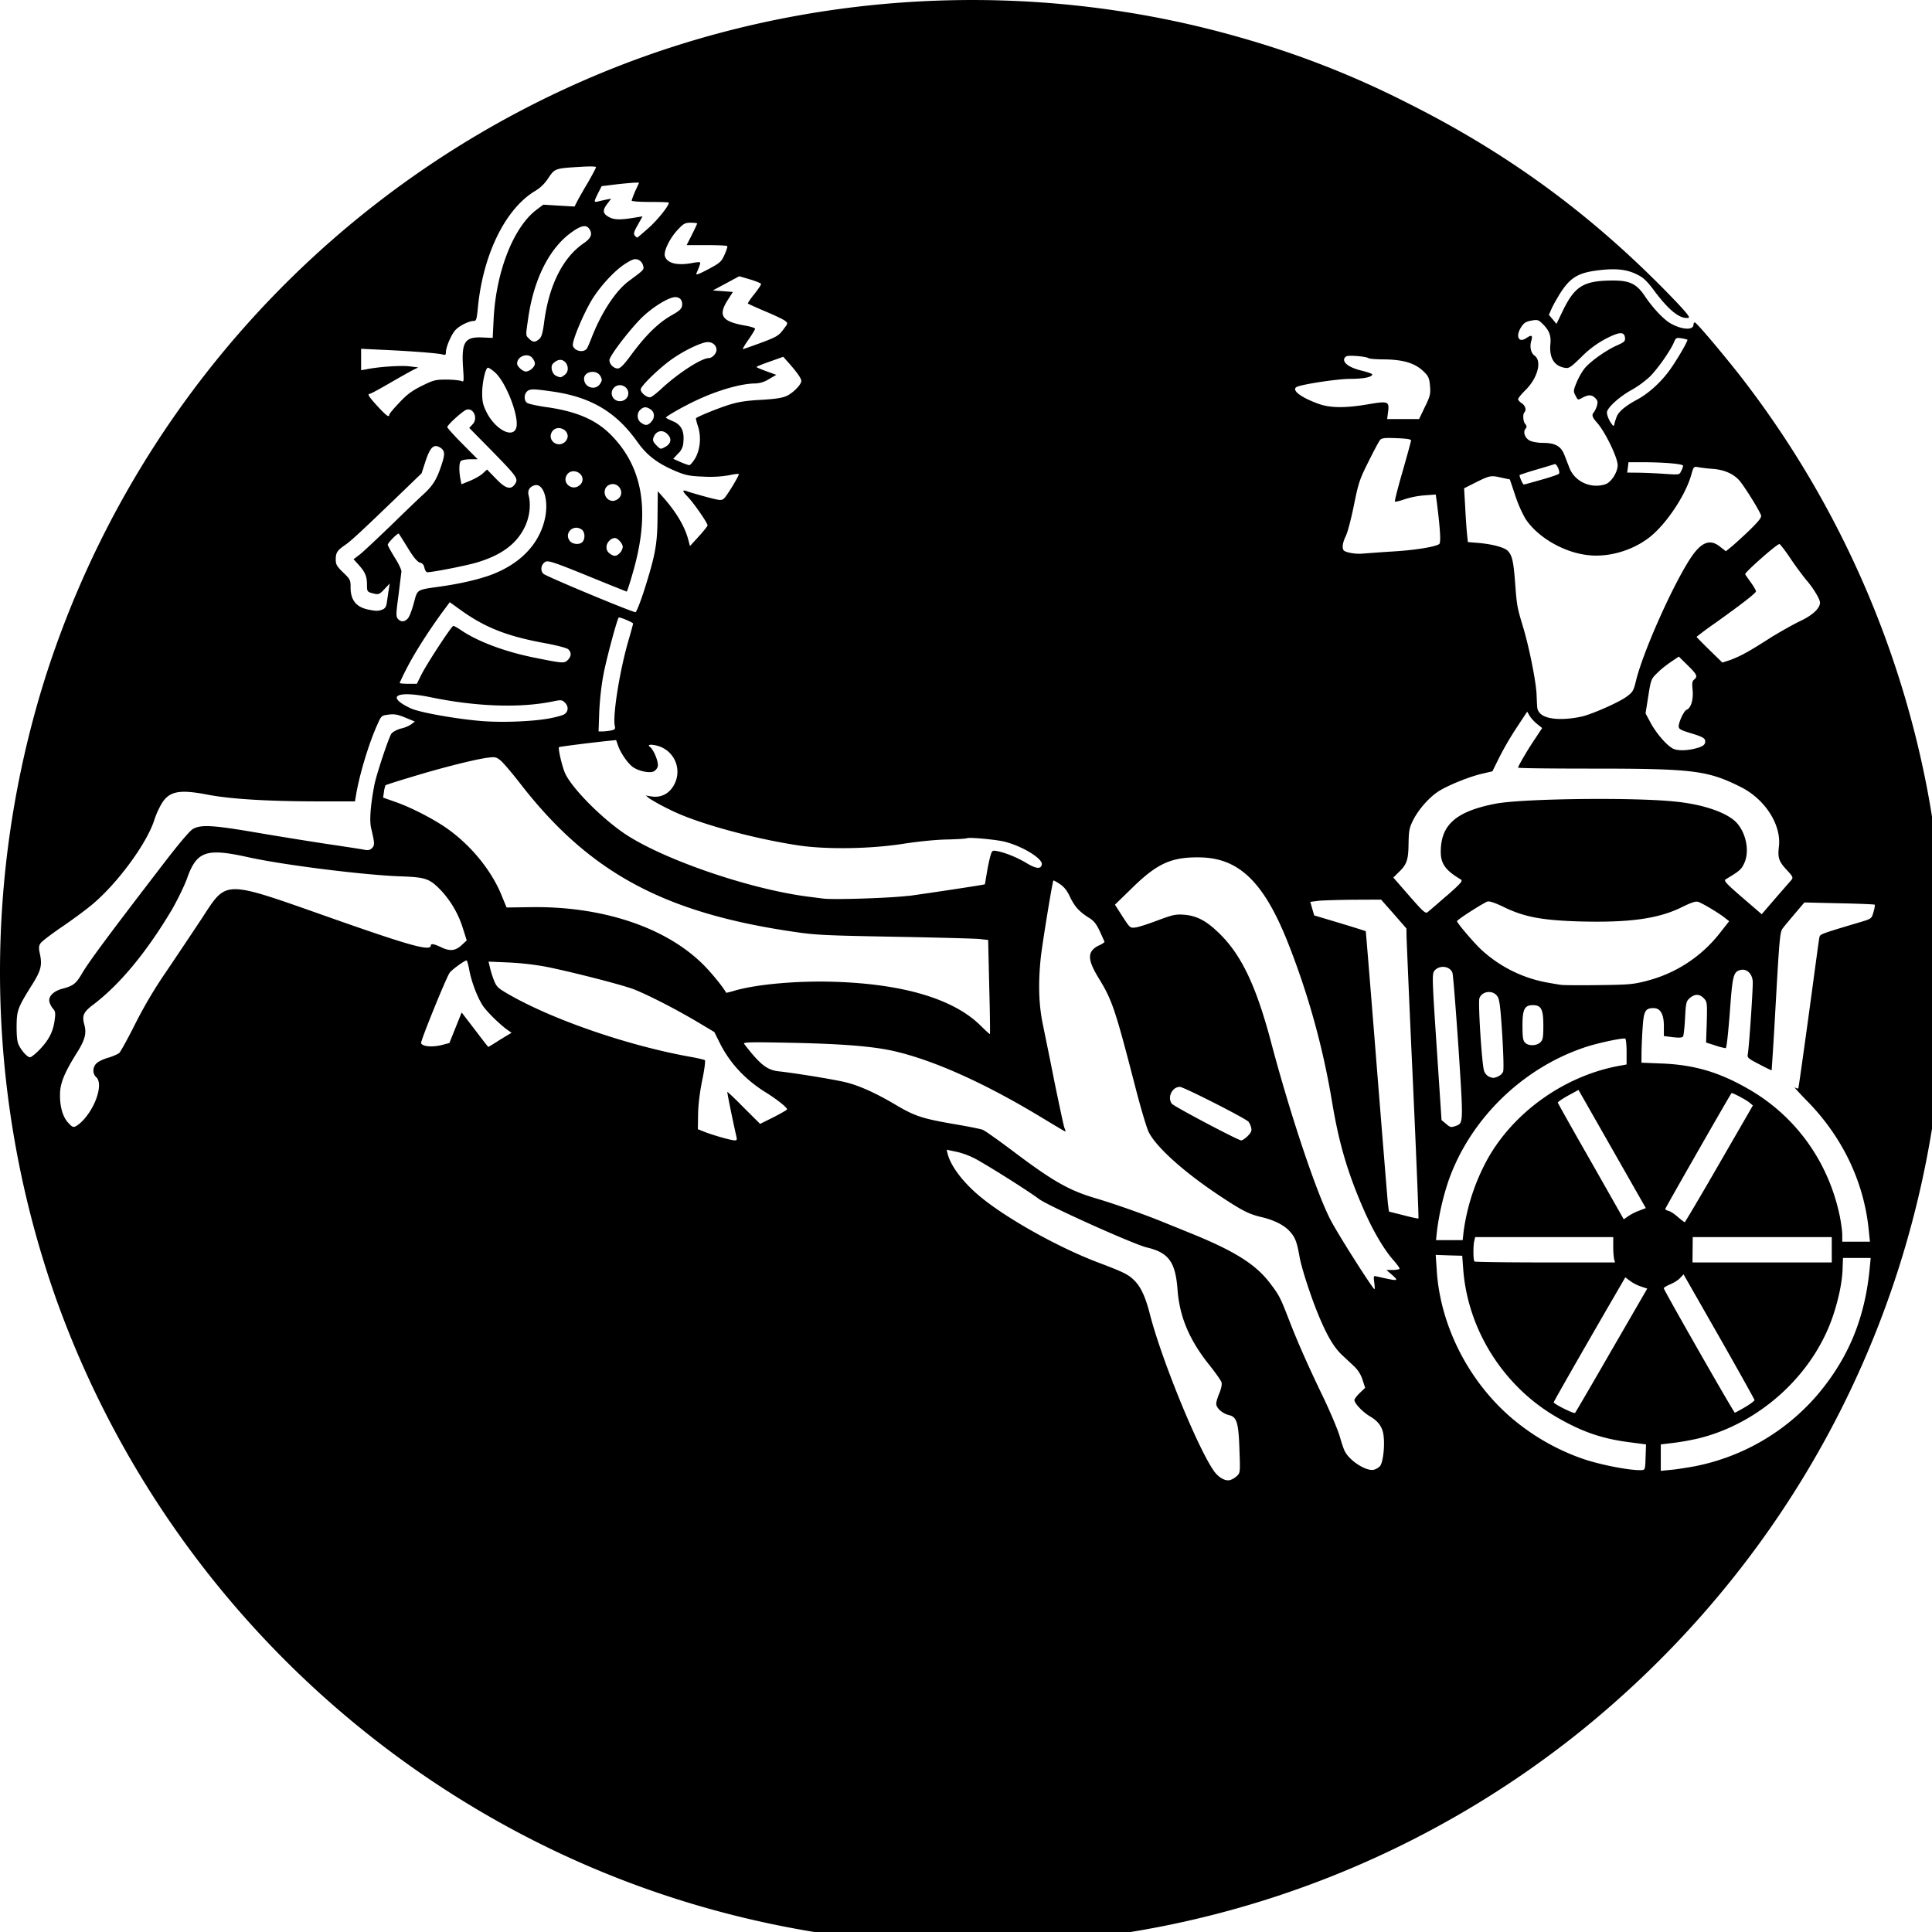 <svg xmlns="http://www.w3.org/2000/svg" width="64pt" height="64pt" viewBox="0 0 64 64"><path d="M30.457 64.387c-5.539-.328-10.73-1.973-15.34-4.867A32.351 32.351 0 0 1 1.895 43.129a32.474 32.474 0 0 1-.43-20.574 32.262 32.262 0 0 1 18.55-20.176C26.66-.34 34.192-.742 41.099 1.246a30.4 30.4 0 0 1 5.492 2.149c3.3 1.648 6.023 3.632 8.597 6.253.637.653.813.864.75.88-.273.05-.624-.22-1.097-.84-.27-.368-.395-.489-.602-.59-.343-.176-.71-.215-1.281-.145-.668.078-.934.235-1.262.742-.113.18-.246.414-.297.528l-.09.207.126.148.125.152.222-.46c.387-.79.684-.973 1.625-.977.567-.004.793.102 1.059.484.277.418.629.79.863.93.379.219.77.242.77.047 0-.04.023-.074.043-.074.054 0 .886.984 1.504 1.77a32.183 32.183 0 0 1 6.207 13.753c.765 4.094.75 8.227-.047 12.266-1.473 7.465-5.52 14.117-11.5 18.922a32.143 32.143 0 0 1-7.832 4.617 31.98 31.98 0 0 1-9.559 2.304c-1.11.094-3.45.133-4.457.075zm10.512-15.489c.113-.105.117-.117.09-.843-.028-.922-.086-1.114-.34-1.176-.219-.05-.43-.234-.43-.379 0-.055.043-.21.102-.344.062-.148.093-.293.074-.363-.016-.059-.2-.32-.403-.574-.66-.824-.984-1.59-1.054-2.485-.067-.93-.293-1.238-1.016-1.41-.433-.101-3.273-1.379-3.574-1.605-.3-.227-1.367-.907-1.988-1.266a2.684 2.684 0 0 0-.735-.297l-.336-.07.032.133c.097.39.48.91 1.015 1.367.867.742 2.664 1.75 4.04 2.262.761.289.933.37 1.128.566.223.223.371.55.516 1.113.375 1.47 1.562 4.387 2.11 5.184.155.23.394.367.554.316a.607.607 0 0 0 .215-.129zm4.746-.332c.097-.113.16-.64.12-.984-.03-.3-.163-.488-.44-.656-.243-.137-.528-.438-.528-.547 0-.035.078-.14.176-.234l.18-.172-.086-.262a1.056 1.056 0 0 0-.27-.441l-.398-.372c-.258-.238-.477-.593-.742-1.214-.262-.602-.61-1.657-.68-2.063-.082-.465-.14-.629-.313-.82-.187-.215-.53-.387-.953-.485-.41-.097-.633-.21-1.37-.699-1.2-.793-2.141-1.644-2.368-2.137-.07-.156-.246-.753-.398-1.332-.7-2.714-.797-3.007-1.243-3.734-.39-.637-.39-.894-.011-1.09a.724.724 0 0 0 .199-.117c0-.012-.07-.164-.153-.348-.117-.25-.199-.355-.359-.453-.324-.203-.473-.367-.629-.687-.101-.219-.199-.34-.34-.434-.109-.074-.207-.125-.214-.117-.032.035-.375 2.133-.418 2.559-.09.84-.067 1.574.074 2.234.066.328.246 1.195.39 1.93.153.738.293 1.398.317 1.464.031.07.043.13.035.13-.012 0-.387-.223-.832-.493-1.84-1.11-3.508-1.86-4.809-2.164-.71-.168-1.75-.25-3.48-.285-1.348-.027-1.57-.02-1.52.039.52.676.754.863 1.137.906.625.07 1.91.282 2.254.371.445.114.973.352 1.633.743.625.37.879.453 1.914.632.465.078.894.164.965.192.07.027.5.332.965.68 1.363 1.03 1.894 1.331 2.804 1.597.578.172 1.504.496 2.153.758l1.097.445c1.364.563 2.043.996 2.504 1.61.293.386.332.46.598 1.144.297.774.636 1.54 1.156 2.621.246.512.492 1.102.55 1.305.056.2.13.426.169.492.16.317.707.664.957.61a.462.462 0 0 0 .207-.122zm8.797-.296l.015-.422-.48-.063c-.969-.117-1.656-.355-2.531-.87-1.727-1.02-2.887-2.868-3.043-4.845l-.035-.472-.438-.012-.441-.016.035.508c.12 1.934 1.16 3.879 2.718 5.09a7.373 7.373 0 0 0 2.106 1.152c.586.203 1.57.395 1.957.38.121-.009.125-.016.137-.43zm1.64.3a7.17 7.17 0 0 0 4.055-2.367c1.027-1.215 1.574-2.539 1.73-4.2l.032-.331h-.918l-.012.344c-.012.433-.125.988-.312 1.554-.645 1.942-2.391 3.551-4.414 4.067-.215.054-.59.125-.844.156l-.453.055v.875l.332-.032c.183-.015.543-.074.804-.12zm-2.765-3.843l1.18-2.04-.208-.07a1.335 1.335 0 0 1-.363-.187l-.156-.117-.121.21c-.926 1.59-2.25 3.899-2.25 3.93 0 .055.664.387.707.352.02-.024.566-.957 1.21-2.078zm4.422 1.886c.168-.101.312-.207.312-.234-.004-.027-.531-.973-1.176-2.106l-1.175-2.058-.114.12c-.058.067-.21.161-.324.208-.121.05-.215.11-.219.129 0 .058 2.32 4.125 2.356 4.125.015 0 .164-.082.34-.184zm-12.286-4.129c-.027-.222-.023-.226.09-.199.719.164.739.16.508-.047l-.195-.168h.203c.11 0 .215-.02.23-.035.02-.015-.074-.148-.203-.293-.297-.336-.644-.918-.945-1.59-.547-1.238-.844-2.218-1.078-3.609a25.819 25.819 0 0 0-1.48-5.344c-.794-1.988-1.618-2.781-2.91-2.797-.938-.015-1.407.2-2.227 1l-.582.567.25.39c.25.383.25.387.433.364.102-.012.43-.118.735-.235.492-.183.593-.207.863-.187.41.031.719.183 1.129.574.758.715 1.254 1.738 1.758 3.633.664 2.508 1.558 5.152 2.011 5.972.309.567 1.371 2.227 1.418 2.227.012 0 .012-.098-.008-.223zm7.946-.773a2.524 2.524 0 0 1-.028-.422v-.309h-4.574l-.027.114c-.043.152-.04.656.004.695.015.016 1.07.031 2.343.031H53.5zm7.21-.309v-.422h-4.605l-.004.422-.004.418h4.614zm1.223-.675c-.16-1.59-.882-3.09-2.066-4.282-.258-.265-.43-.457-.379-.422.047.028.098.043.113.032.012-.012.164-1.11.348-2.442.18-1.324.332-2.468.348-2.539.027-.133-.032-.113 1.382-.535.348-.105.352-.11.414-.328.036-.117.051-.227.04-.242-.012-.012-.543-.035-1.176-.047l-1.153-.027-.312.367c-.172.203-.356.422-.406.492-.09.11-.11.332-.227 2.402-.043.766-.086 1.532-.14 2.297-.008.008-.192-.082-.415-.2-.363-.187-.398-.218-.375-.331.043-.234.176-2.2.164-2.41-.019-.266-.203-.43-.406-.38-.238.06-.265.177-.355 1.427-.059.734-.106 1.168-.137 1.164a2.17 2.17 0 0 1-.352-.094l-.296-.094.023-.672c.016-.64.012-.68-.098-.793-.14-.148-.296-.152-.464-.008-.118.102-.13.153-.157.66-.015.305-.047.579-.066.61-.024.043-.125.05-.336.027l-.3-.039v-.332c0-.394-.118-.593-.34-.593-.27 0-.325.093-.36.601-.02.254-.035.625-.04.832l-.003.375.676.027c1.086.043 1.918.293 2.894.86 1.559.902 2.637 2.418 3.004 4.215.04.207.078.476.078.601v.227h.918zm-13.418.07c.114-.84.38-1.645.786-2.39.886-1.594 2.609-2.798 4.425-3.11l.188-.035v-.414c0-.227-.02-.426-.043-.442-.063-.035-.926.145-1.356.293-2.066.696-3.785 2.38-4.5 4.414a8.672 8.672 0 0 0-.382 1.66l-.032.309h.883zm8.465-2.242l1.117-1.934-.109-.094c-.117-.097-.578-.34-.598-.316-.054.062-2.195 3.809-2.195 3.836 0 .02.05.055.113.066.063.016.2.106.305.203.113.094.207.168.227.172.011 0 .527-.867 1.14-1.933zm-10.144-2.703a889.377 889.377 0 0 1-.211-4.797l-.004-.297-.418-.48-.422-.477-.898.004c-.493.004-1.02.02-1.172.035l-.274.035.063.227.066.222.848.254c.465.14.851.262.86.27.003.004.167 1.992.359 4.418.195 2.43.363 4.515.378 4.64l.032.23.472.118c.262.07.489.117.504.11.012-.009-.07-2.036-.183-4.512zm7.5 4.25l.215-.082-2.23-3.915-.352.192c-.188.105-.34.21-.333.23.008.028.5.907 1.102 1.957l1.082 1.907.152-.106a1.85 1.85 0 0 1 .364-.183zm-29.907-2.434c-.125-.547-.316-1.484-.304-1.496.008-.008.258.226.547.523l.539.535.43-.214c.238-.121.445-.239.46-.262.028-.05-.328-.336-.715-.574-.675-.422-1.183-.97-1.515-1.637l-.176-.355-.617-.368c-.664-.39-1.516-.832-2.027-1.039-.352-.144-2.133-.601-2.977-.765-.398-.07-.8-.114-1.2-.133l-.66-.028.04.165c.02.093.074.285.129.425.09.235.128.278.449.465 1.449.848 3.957 1.715 6.02 2.09.273.047.511.102.53.121.02.016-.015.316-.09.668-.081.395-.132.82-.136 1.125l-.008.492.246.098c.297.113.852.27.977.273.062 0 .078-.023.058-.109zm16.934-.035c.117-.121.14-.176.113-.285a.536.536 0 0 0-.09-.192c-.132-.129-2.148-1.152-2.27-1.152-.257 0-.425.348-.265.559.07.09 2.196 1.214 2.297 1.214.035 0 .13-.062.215-.144zm-38.723-.39c.5-.4.844-1.317.579-1.56-.13-.117-.126-.335.015-.464.059-.059.23-.137.379-.18.152-.043.313-.117.367-.156.047-.047.285-.477.524-.953.293-.582.632-1.16 1.035-1.746.328-.485.847-1.262 1.156-1.727.875-1.332.656-1.332 4.383-.02 2.578.907 3.226 1.083 3.226.88 0-.067.114-.047.332.058.301.145.477.125.684-.063l.172-.16-.125-.394a3.264 3.264 0 0 0-.742-1.278c-.367-.375-.496-.418-1.29-.449-1.179-.035-3.913-.375-5.074-.633-1.406-.312-1.714-.207-2.039.715-.093.25-.316.707-.496 1.02-.847 1.422-1.738 2.496-2.633 3.168-.304.234-.351.351-.265.656.074.273.015.5-.25.918-.41.652-.559 1.016-.559 1.375-.008.41.094.754.27.941.156.172.187.176.351.051zm45.63.05c.238-.094.238-.094.074-2.602-.09-1.296-.176-2.406-.2-2.468-.09-.239-.465-.262-.61-.043-.066.101-.054.363.09 2.52l.16 2.405.138.114c.152.133.172.136.347.074zm1.378-1.633a.322.322 0 0 0 .176-.16c.023-.07.012-.555-.031-1.246-.059-.918-.09-1.156-.16-1.25-.149-.219-.504-.176-.594.062-.051.133.082 2.227.156 2.414a.345.345 0 0 0 .156.184c.14.055.153.055.297 0zM1.32 34.762c.297-.313.438-.582.489-.961.035-.239.023-.301-.047-.38a.62.62 0 0 1-.125-.233c-.043-.176.133-.356.425-.434.368-.098.454-.16.672-.535.22-.371.88-1.262 2.563-3.453.59-.774.984-1.243 1.094-1.305.257-.148.648-.129 2.023.105.66.114 1.727.286 2.36.383.636.094 1.23.184 1.312.203.11.02.18.004.238-.058.09-.09.09-.16-.027-.649-.063-.258-.027-.742.101-1.425.055-.313.473-1.579.567-1.715.039-.055.172-.13.305-.168a1.06 1.06 0 0 0 .355-.145l.117-.09-.312-.129c-.254-.105-.364-.125-.555-.101-.238.031-.242.031-.375.332-.281.617-.602 1.68-.71 2.36l-.032.183h-1.145c-1.742 0-3-.078-3.758-.227-.984-.187-1.304-.105-1.566.422a2.6 2.6 0 0 0-.176.418c-.242.758-1.164 2.027-1.992 2.746-.219.192-.695.543-1.05.785-.364.247-.688.493-.727.555-.063.094-.067.152-.016.383.07.348.024.531-.258.98-.492.786-.515.86-.52 1.399 0 .37.024.531.087.64.11.204.277.375.36.375.038 0 .183-.117.323-.261zm13.348-.153l.219-.058.406-1.012.434.566c.238.313.437.575.449.575.008 0 .187-.106.39-.239l.38-.23-.141-.098c-.246-.175-.664-.586-.805-.789-.18-.27-.379-.789-.453-1.183-.031-.176-.074-.325-.09-.325-.07 0-.504.317-.566.414-.133.211-.965 2.262-.942 2.325.043.117.383.144.719.054zm36.36-.082c.085-.086.097-.164.097-.566 0-.527-.07-.664-.348-.664-.273 0-.343.137-.343.672 0 .375.015.5.082.566.109.121.386.117.511-.008zm-18.258-1.84l-.036-1.55-.3-.032c-.164-.015-1.434-.05-2.817-.074-2.277-.043-2.59-.054-3.347-.168-4.286-.629-6.754-1.965-9.024-4.89-.273-.352-.57-.703-.656-.774-.14-.117-.188-.133-.414-.101-.39.043-1.535.332-2.508.629-.484.144-.883.273-.898.285-.024.07-.043.144-.051.218l-.028.192.41.144c.56.196 1.368.618 1.813.954.754.562 1.39 1.363 1.707 2.152l.16.39.805-.011c2.309-.035 4.379.633 5.633 1.828.289.27.734.812.836 1.008 0 .004.11-.02.242-.059.719-.219 2.086-.344 3.328-.305 2.3.07 3.973.57 4.86 1.454.16.156.296.285.308.277.008-.012 0-.715-.023-1.566zm21.78-.195a4.48 4.48 0 0 0 2.415-1.574l.316-.402-.136-.106c-.184-.152-.754-.492-.891-.535-.082-.027-.219.02-.516.164-.785.395-1.754.531-3.437.484-1.23-.039-1.797-.148-2.453-.46-.301-.149-.496-.215-.57-.2-.118.035-1.012.602-1.012.653 0 .058.543.699.797.937a4.37 4.37 0 0 0 2.23 1.102c.168.03.355.062.422.07.07.012.62.016 1.23.008 1.016-.012 1.153-.024 1.606-.14zm-6.632-2.812c.484-.426.547-.5.473-.547-.504-.297-.664-.52-.664-.914 0-.899.507-1.344 1.828-1.598.902-.168 4.566-.215 5.957-.066.914.093 1.687.36 2.004.687.324.344.445.942.27 1.34-.099.219-.15.266-.622.547-.07.047.023.144.555.605l.64.551.453-.527.532-.61c.062-.078.047-.113-.157-.332-.261-.28-.304-.398-.257-.785.078-.715-.461-1.554-1.258-1.957-1.106-.554-1.574-.613-4.957-.613-1.336 0-2.426-.012-2.426-.031 0-.051.3-.57.555-.946l.242-.367-.156-.125a1.277 1.277 0 0 1-.254-.27l-.086-.148-.356.54a10.21 10.21 0 0 0-.574.988l-.222.449-.336.078c-.414.094-1.122.379-1.438.578-.32.203-.672.605-.852.961-.128.258-.144.344-.152.789-.008.547-.058.688-.36.969l-.144.144.528.606c.43.492.535.594.597.547.043-.028.328-.278.633-.543zm-17.828 0c.664-.09 2.527-.371 2.535-.387.004-.008.031-.18.066-.383.032-.187.067-.37.118-.558.054-.18.062-.188.23-.157.273.055.652.207.965.395.32.195.484.207.508.043.027-.195-.657-.61-1.246-.754-.293-.07-1.164-.149-1.23-.113-.024.015-.313.035-.641.043-.348.003-.95.062-1.457.14-1.09.172-2.528.196-3.47.059-1.491-.223-3.359-.73-4.238-1.168a6.888 6.888 0 0 1-.714-.387l-.125-.101.183.03c.363.06.664-.128.809-.5a.89.89 0 0 0-.399-1.093c-.218-.129-.613-.164-.453-.047.13.098.293.512.258.649a.281.281 0 0 1-.144.168c-.149.058-.497-.02-.68-.149-.168-.125-.399-.45-.488-.703l-.067-.191-.297.03c-.625.067-1.578.188-1.593.204-.043.035.101.64.195.855.21.48 1.172 1.461 1.96 2 1.243.844 4.09 1.829 6.036 2.09l.547.07c.316.047 2.246-.015 2.832-.09zm26.183-4.918c.133-.043.2-.094.211-.164.02-.137-.043-.18-.496-.317-.316-.097-.379-.133-.379-.218 0-.149.176-.52.262-.551.145-.055.227-.336.2-.645-.024-.234-.016-.305.05-.355.125-.106.098-.164-.215-.473l-.293-.289-.261.176c-.164.113-.32.234-.461.375-.196.191-.203.215-.29.762l-.09.57.165.305c.195.363.55.773.758.867.171.078.535.058.84-.043zm-36.039-.563c.137-.027.157-.047.13-.164-.071-.36.179-1.898.468-2.863.078-.27.14-.5.14-.516 0-.035-.449-.226-.476-.199-.05.05-.367 1.215-.488 1.797-.082.406-.133.86-.156 1.3l-.024.676h.121c.07 0 .196-.015.285-.03zm-2.074-.394c.23-.04.477-.106.535-.145.14-.09.145-.273.008-.394-.086-.082-.125-.086-.379-.032-1.101.227-2.55.176-4.074-.14-1.125-.23-1.484-.024-.645.37.282.134 1.485.349 2.32.419.673.058 1.677.02 2.235-.078zm34.246-.07c.336-.079 1.227-.47 1.477-.657.203-.148.23-.195.308-.512.223-.941 1.207-3.152 1.801-4.062.363-.555.66-.668 1-.383l.18.14.215-.175c.117-.102.39-.348.597-.55.29-.286.375-.4.352-.466-.055-.168-.57-.992-.727-1.164-.203-.219-.5-.347-.882-.375a4.709 4.709 0 0 1-.465-.054c-.153-.028-.16-.024-.239.261-.171.606-.722 1.469-1.242 1.942-.531.488-1.355.773-2.082.718-.836-.058-1.758-.582-2.172-1.222a4.25 4.25 0 0 1-.336-.774l-.175-.52-.293-.062c-.336-.078-.371-.07-.86.172l-.363.184.035.59c.016.324.043.73.059.89l.031.301.379.031c.457.043.844.149.95.266.14.152.183.348.237 1.062.055.743.067.809.266 1.465.2.664.43 1.813.445 2.242.02.497.016.473.094.582.172.227.746.274 1.41.13zM13.95 22.366c.168-.344 1.008-1.633 1.067-1.633.023 0 .14.063.265.149.555.375 1.457.71 2.414.902.95.192.996.195 1.11.082.125-.125.129-.258.015-.36-.05-.042-.39-.132-.8-.206-1.211-.223-1.942-.508-2.73-1.07l-.392-.282-.226.305c-.469.637-.934 1.371-1.18 1.848-.09.171-.176.343-.254.523 0 .016.13.027.29.027h.28zm43.914-.758c.157-.086.524-.312.82-.504.301-.183.727-.425.95-.53.414-.196.656-.423.656-.614 0-.113-.242-.512-.465-.758-.172-.219-.34-.445-.496-.676-.183-.277-.36-.504-.383-.504-.09 0-1.164.95-1.133 1 .016.036.106.16.196.286.09.125.16.253.16.28 0 .056-.426.391-1.367 1.063a10.13 10.13 0 0 0-.602.446c0 .007.192.203.426.433l.43.418.265-.086a3.97 3.97 0 0 0 .543-.254zm-44.351-1.125c.05-.054.136-.28.195-.504.129-.468.063-.433.91-.554.633-.09 1.219-.227 1.63-.375 1.015-.375 1.66-1.07 1.82-1.953.101-.582-.079-1.102-.364-1.02-.168.05-.234.176-.191.34.078.305.031.7-.121 1.023-.274.579-.782.954-1.618 1.2-.382.109-1.441.316-1.62.316-.036 0-.075-.066-.094-.145-.02-.105-.067-.156-.153-.175-.082-.028-.203-.164-.398-.485-.098-.16-.195-.316-.297-.472-.035-.032-.367.304-.367.367 0 .027.105.219.23.422.13.203.227.41.223.468-.008.051-.05.403-.098.786-.082.613-.086.699-.02.777.098.113.223.11.333-.016zm7.824-.922c.375-1.18.441-1.539.445-2.476l.008-.813.176.2c.43.484.715.96.832 1.398l.058.219.29-.317c.16-.175.289-.34.293-.367 0-.082-.442-.722-.657-.949-.203-.21-.195-.25.04-.16.07.023.34.101.6.172.446.117.481.117.567.039.09-.082.485-.73.485-.797 0-.024-.153-.004-.332.035a3.722 3.722 0 0 1-.852.043c-.437-.016-.574-.043-.887-.172-.62-.262-.965-.523-1.285-.972-.707-.997-1.539-1.493-2.828-1.676-.633-.09-.742-.09-.836.004-.098.101-.098.289 0 .37.043.036.356.106.688.15 1.007.148 1.656.437 2.164.984.949 1.007 1.195 2.343.761 4.109-.093.379-.285 1.012-.308 1.012-.004 0-.582-.23-1.29-.52-1.054-.43-1.296-.512-1.39-.473-.152.075-.195.29-.078.403.078.082 2.918 1.265 3.05 1.273.028.004.157-.32.286-.718zm-8.672.633c.094-.039.129-.093.152-.25l.059-.406.035-.207-.176.184c-.144.16-.199.183-.316.156-.254-.059-.262-.063-.262-.29 0-.288-.058-.425-.27-.663l-.175-.192.184-.14c.105-.075.562-.508 1.027-.953.46-.45.965-.934 1.121-1.075.297-.273.43-.492.578-.945.125-.371.117-.476-.027-.578-.219-.14-.336-.04-.496.434l-.133.41-.77.742c-1.215 1.172-1.593 1.523-1.78 1.644-.243.168-.294.247-.294.465 0 .164.031.227.246.434.235.226.246.25.246.5 0 .418.188.648.59.73.254.051.328.051.461 0zm7.867-1.875a.357.357 0 0 0 .098-.199c0-.11-.164-.297-.262-.297-.133 0-.277.153-.277.297a.249.249 0 0 0 .11.219c.14.101.214.098.331-.02zm25.594-.05c.742-.043 1.39-.149 1.547-.243.062-.043.043-.441-.078-1.406l-.035-.238-.371.027a2.892 2.892 0 0 0-.668.133c-.157.055-.297.086-.313.074-.016-.012.098-.46.254-.996.152-.535.281-1 .281-1.031 0-.04-.168-.063-.484-.074-.383-.016-.492-.004-.54.058-.038.04-.21.364-.386.719-.297.59-.332.703-.484 1.45-.09.448-.211.905-.27 1.019-.113.23-.133.43-.047.488.106.066.407.11.606.09.11-.008.55-.043.988-.07zm-26.828-.32c.094-.11.078-.329-.024-.403-.28-.207-.613.129-.386.387.097.105.328.117.41.015zm1.195-1.438c.219-.203-.015-.563-.293-.457-.281.105-.195.535.106.539.05 0 .136-.035.187-.082zm-3.43-.48c.114-.177.063-.243-.78-1.106l-.739-.75.11-.117c.214-.227-.012-.621-.258-.457-.207.136-.579.488-.579.546 0 .028.227.282.504.559l.504.508h-.25c-.133 0-.27.027-.308.055-.059.066-.067.308-.016.593l.035.18.29-.117c.163-.07.359-.18.425-.25l.133-.121.289.297c.324.34.5.39.64.18zm2.145.038a.26.26 0 0 0 .09-.183c0-.262-.371-.38-.516-.16-.183.273.18.566.426.34zm33.98-.03c.192-.071.399-.4.399-.63 0-.25-.41-1.094-.672-1.394-.172-.192-.2-.274-.113-.36a.8.8 0 0 0 .097-.21c.036-.13.028-.176-.054-.258-.114-.114-.219-.118-.41-.02-.176.094-.16.098-.25-.074-.07-.133-.067-.16.054-.453.075-.172.2-.383.285-.473.215-.238.707-.578 1.036-.723.254-.113.28-.14.27-.261-.028-.204-.184-.196-.65.046a3.3 3.3 0 0 0-.796.598c-.363.352-.41.383-.555.356-.351-.063-.516-.34-.469-.797.024-.282-.047-.453-.27-.668-.128-.125-.163-.133-.359-.098-.175.031-.242.07-.332.203-.203.305-.101.551.157.38.183-.122.222-.102.172.081-.063.203-.016.41.105.496.254.18.105.742-.297 1.14-.137.134-.246.27-.246.302 0 .03.05.093.121.136.117.079.16.223.09.297-.063.059-.05.301.023.387.055.066.059.102.012.16-.094.11-.02.309.14.395.083.039.274.074.434.074.418 0 .606.113.72.418l.167.43c.188.449.719.68 1.191.52zm-2.136-.145c.297-.082.558-.172.586-.196.058-.05-.067-.347-.14-.324-.028.012-.298.094-.595.18-.187.054-.375.113-.562.18-.024.027.101.316.137.316.02 0 .273-.07.574-.156zm4.703-.465c0-.063-.649-.117-1.356-.117h-.453l-.02.171-.023.172.399.004c.215.004.605.02.863.04.465.03.469.03.523-.09a.528.528 0 0 0 .067-.18zm-32.73-.239c.171-.296.21-.718.097-1.066-.047-.137-.074-.262-.066-.27.058-.058.715-.324 1.07-.437.32-.102.582-.145 1.09-.172.523-.031.71-.066.867-.14.219-.118.461-.368.461-.489 0-.086-.168-.316-.434-.613l-.164-.184-.441.157c-.242.085-.442.164-.442.18 0 .019.149.077.329.144l.324.117-.242.14a.898.898 0 0 1-.446.145c-.457 0-1.234.219-1.933.547-.434.2-1.032.54-1.035.586 0 .012.101.062.226.117.277.113.387.32.352.684a.54.54 0 0 1-.184.398l-.152.164.234.106c.13.054.266.105.297.105.031 0 .117-.098.191-.219zm-1-.379c.206-.109.242-.28.081-.433-.168-.168-.394-.102-.464.133-.024.082.004.14.093.23.141.145.145.149.29.07zm-3.305-.175a.29.29 0 0 0 .086-.176c0-.266-.371-.383-.516-.164-.18.277.18.566.43.34zm-1.63-.434c.145-.312-.304-1.512-.69-1.863-.114-.102-.227-.172-.247-.156-.082.046-.18.504-.18.84 0 .273.028.398.141.624.274.555.836.875.977.555zm36.49-.45c.081-.151.308-.331.644-.51.379-.204.773-.556 1.078-.97.246-.34.629-.996.594-1.02a1.095 1.095 0 0 0-.196-.046c-.168-.023-.187-.016-.246.129-.117.277-.543.89-.808 1.148a3.304 3.304 0 0 1-.625.45c-.356.199-.72.52-.782.691-.031.078.051.3.172.45.043.054.059.038.078-.075.024-.078.059-.191.09-.246zm-32.013.227c.13-.128.125-.32-.011-.414-.14-.097-.23-.097-.34.004-.13.114-.121.336.02.434.14.101.214.098.331-.02zm25.633-.496c.172-.351.192-.425.172-.687-.02-.242-.047-.324-.168-.445-.293-.313-.687-.438-1.355-.446-.254 0-.489-.02-.512-.039-.07-.055-.586-.101-.715-.07-.05.015-.098.07-.098.117 0 .14.215.277.59.367.192.047.344.102.344.121 0 .09-.285.149-.727.149-.43 0-1.648.187-1.785.273-.164.106.145.34.723.551.395.145.898.148 1.668.016.648-.11.691-.094.644.257l-.03.235h1.058zm-34.304.254c0-.031.148-.207.328-.394.254-.274.418-.395.746-.559.39-.191.449-.21.82-.21.219 0 .438.027.492.046.086.043.09.027.055-.476-.05-.825.066-.993.656-.965l.328.015.032-.64c.082-1.559.652-3.016 1.41-3.598l.234-.176.52.032.515.03.082-.16c.047-.093.207-.378.36-.632.148-.258.27-.489.27-.512 0-.027-.196-.031-.5-.012-.864.051-.86.051-1.079.371a1.324 1.324 0 0 1-.426.422c-1 .59-1.754 2.13-1.914 3.93-.035.328-.05.383-.129.383-.148 0-.449.14-.593.285-.137.129-.332.57-.332.754 0 .086-.024.098-.114.07-.14-.039-1.027-.11-1.969-.152l-.726-.035v.71l.156-.027c.406-.086 1.13-.133 1.418-.105l.32.039-.199.098a39.16 39.16 0 0 0-.773.437c-.324.188-.606.34-.633.34-.094 0-.035.094.254.41.289.313.39.387.39.281zm7.855-.543c.11-.12.07-.32-.078-.398-.254-.137-.52.14-.363.379.097.144.32.156.441.02zm1.184-.34c.558-.511 1.308-.992 1.546-.992.11 0 .254-.152.254-.27 0-.175-.168-.288-.355-.253-.23.043-.723.281-1.082.531-.402.27-1.074.914-1.074 1.031 0 .118.23.293.332.254.047-.015.218-.148.379-.3zm-2.059-.136c.074-.114.074-.145.012-.262-.13-.227-.54-.156-.54.09 0 .289.372.406.528.172zm-1.18-.293c.242-.168.055-.586-.218-.489a.438.438 0 0 0-.176.13c-.074.113 0 .335.125.386.148.063.148.063.27-.027zm-1.07-.215c.117-.121.121-.191.02-.336-.141-.207-.516-.082-.516.172 0 .094.187.262.297.262a.338.338 0 0 0 .199-.102zm3.305-.484c.46-.622.879-1.032 1.304-1.274.278-.156.344-.219.36-.332.02-.172-.07-.277-.227-.277-.199 0-.687.289-1.055.629-.39.363-1.125 1.316-1.125 1.457 0 .136.141.277.274.277.086 0 .2-.113.469-.48zm-1.492-.176c.023-.031.093-.192.156-.356.324-.836.797-1.558 1.234-1.883.52-.386.512-.374.473-.519a.286.286 0 0 0-.16-.188c-.11-.039-.176-.023-.399.114-.367.222-.875.773-1.156 1.246-.3.515-.64 1.348-.61 1.484.044.18.348.25.462.102zm5.773-.196c.512-.19.586-.238.73-.43.16-.21.168-.214.07-.292-.054-.047-.35-.188-.66-.317a15.307 15.307 0 0 1-.578-.257c-.011-.012.079-.149.211-.313.125-.156.227-.309.227-.336 0-.023-.164-.094-.363-.152l-.36-.106-.875.47.664.05-.172.27c-.324.507-.195.706.551.84.196.034.356.081.356.109 0 .027-.098.187-.219.363-.121.168-.203.312-.184.312.016 0 .293-.097.602-.21zm-7.352-.12c.078-.067.114-.188.16-.516.153-1.246.614-2.172 1.305-2.653.238-.16.301-.289.223-.437-.102-.2-.27-.18-.613.066-.727.52-1.239 1.524-1.43 2.797-.094.649-.098.61.02.727.12.125.206.129.335.015zM24 8.44c.063-.14.102-.265.094-.285-.012-.023-.32-.035-.684-.035h-.664l.176-.348c.094-.187.172-.355.172-.367 0-.015-.094-.027-.211-.027-.184 0-.238.027-.41.21-.274.282-.489.716-.45.888.067.246.407.332.922.234.121-.024.23-.031.242-.02.024.02-.007.106-.12.375-.02.055.097.012.398-.148.394-.211.433-.25.535-.477zm-2.504-.898c.3-.27.66-.723.66-.828 0-.016-.277-.024-.613-.024-.344 0-.617-.02-.617-.043 0-.027.054-.171.12-.324l.126-.273h-.113c-.063 0-.336.023-.618.054l-.511.063-.117.23c-.145.293-.145.309-.008.278.062-.016.187-.043.277-.063l.164-.031-.133.176c-.168.219-.144.328.075.441.171.09.386.09.906 0l.191-.031-.156.281c-.129.223-.149.297-.102.356.032.035.067.066.082.066.012 0 .184-.148.387-.328zm0 0"/></svg>